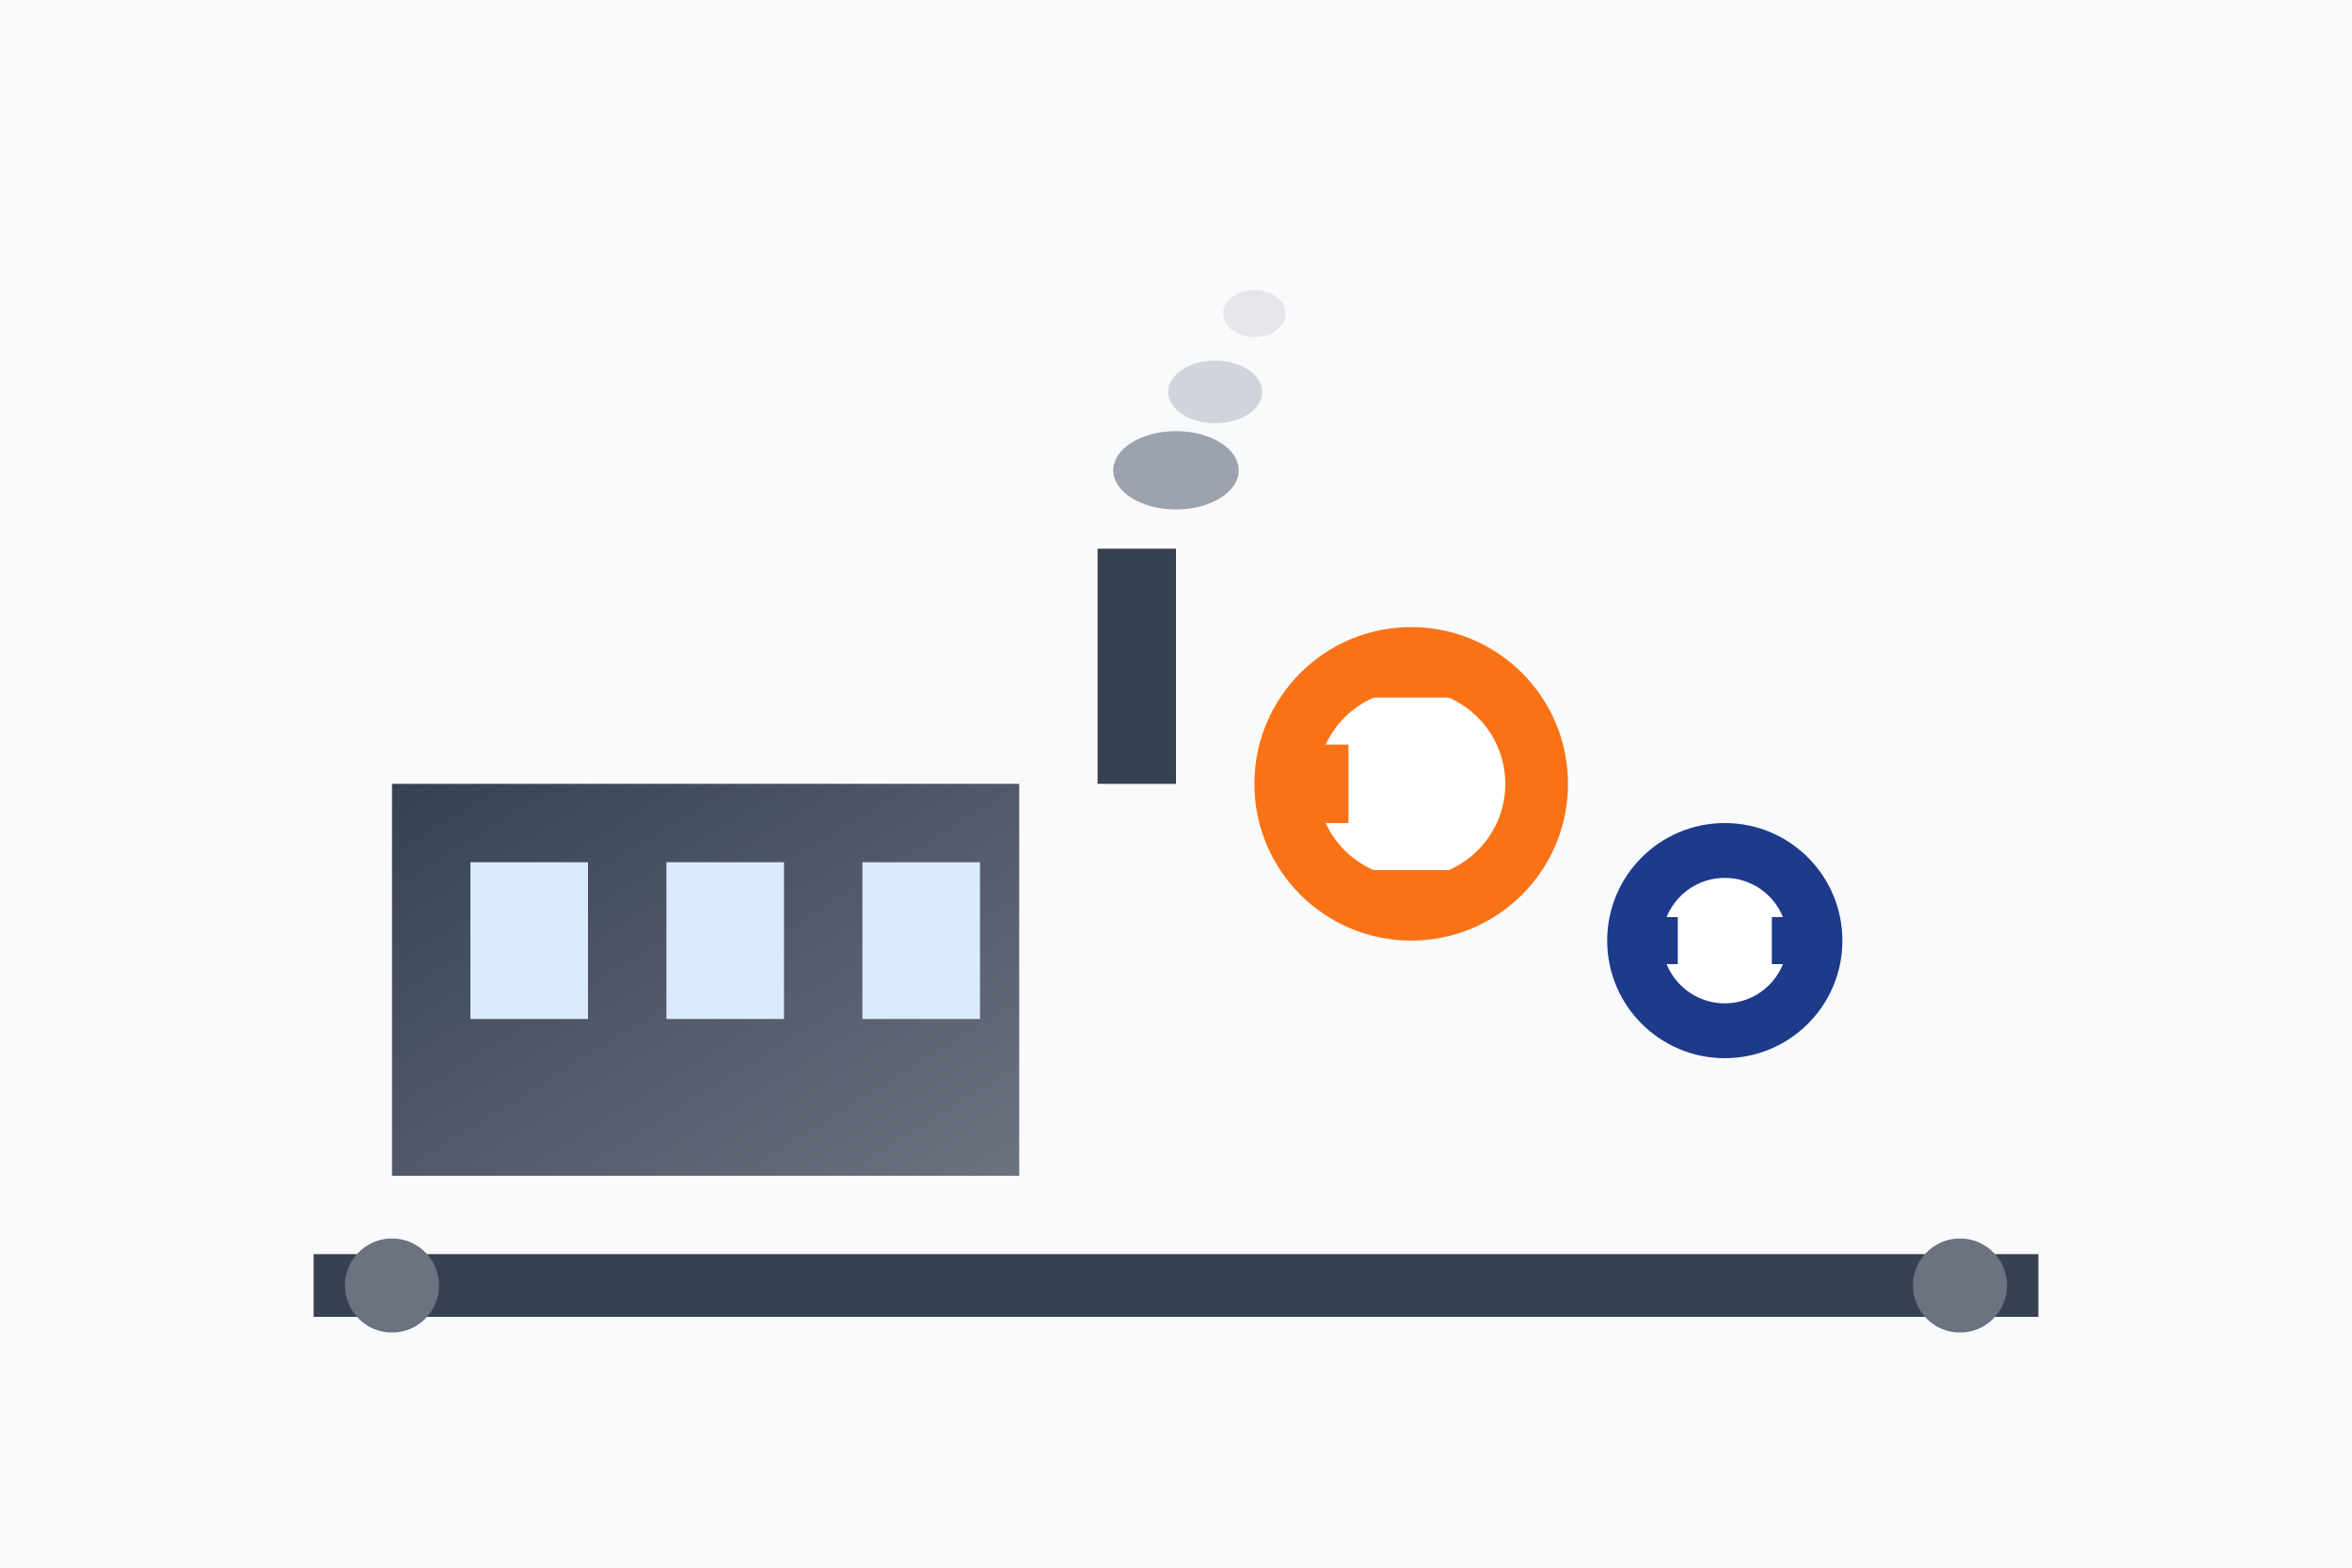 <svg width="300" height="200" viewBox="0 0 300 200" xmlns="http://www.w3.org/2000/svg">
  <defs>
    <linearGradient id="indGrad" x1="0%" y1="0%" x2="100%" y2="100%">
      <stop offset="0%" style="stop-color:#374151;stop-opacity:1" />
      <stop offset="100%" style="stop-color:#6b7280;stop-opacity:1" />
    </linearGradient>
  </defs>
  <rect width="300" height="200" fill="#f8fafc"/>
  
  <!-- Factory building -->
  <rect x="50" y="100" width="80" height="50" fill="url(#indGrad)"/>
  <rect x="60" y="110" width="15" height="20" fill="#dbeafe"/>
  <rect x="85" y="110" width="15" height="20" fill="#dbeafe"/>
  <rect x="110" y="110" width="15" height="20" fill="#dbeafe"/>
  
  <!-- Chimney with smoke -->
  <rect x="140" y="70" width="10" height="30" fill="#374151"/>
  <ellipse cx="150" cy="60" rx="8" ry="5" fill="#9ca3af"/>
  <ellipse cx="155" cy="50" rx="6" ry="4" fill="#d1d5db"/>
  <ellipse cx="160" cy="40" rx="4" ry="3" fill="#e5e7eb"/>
  
  <!-- Gears -->
  <circle cx="180" cy="100" r="20" fill="#f97316"/>
  <circle cx="180" cy="100" r="12" fill="white"/>
  <rect x="175" y="85" width="10" height="4" fill="#f97316"/>
  <rect x="175" y="111" width="10" height="4" fill="#f97316"/>
  <rect x="168" y="95" width="4" height="10" fill="#f97316"/>
  <rect x="192" y="95" width="4" height="10" fill="#f97316"/>
  
  <!-- Smaller gear -->
  <circle cx="220" cy="120" r="15" fill="#1e3a8a"/>
  <circle cx="220" cy="120" r="8" fill="white"/>
  <rect x="217" y="108" width="6" height="3" fill="#1e3a8a"/>
  <rect x="217" y="129" width="6" height="3" fill="#1e3a8a"/>
  <rect x="211" y="117" width="3" height="6" fill="#1e3a8a"/>
  <rect x="226" y="117" width="3" height="6" fill="#1e3a8a"/>
  
  <!-- Conveyor belt -->
  <rect x="40" y="160" width="220" height="8" fill="#374151"/>
  <circle cx="50" cy="164" r="6" fill="#6b7280"/>
  <circle cx="250" cy="164" r="6" fill="#6b7280"/>
</svg>